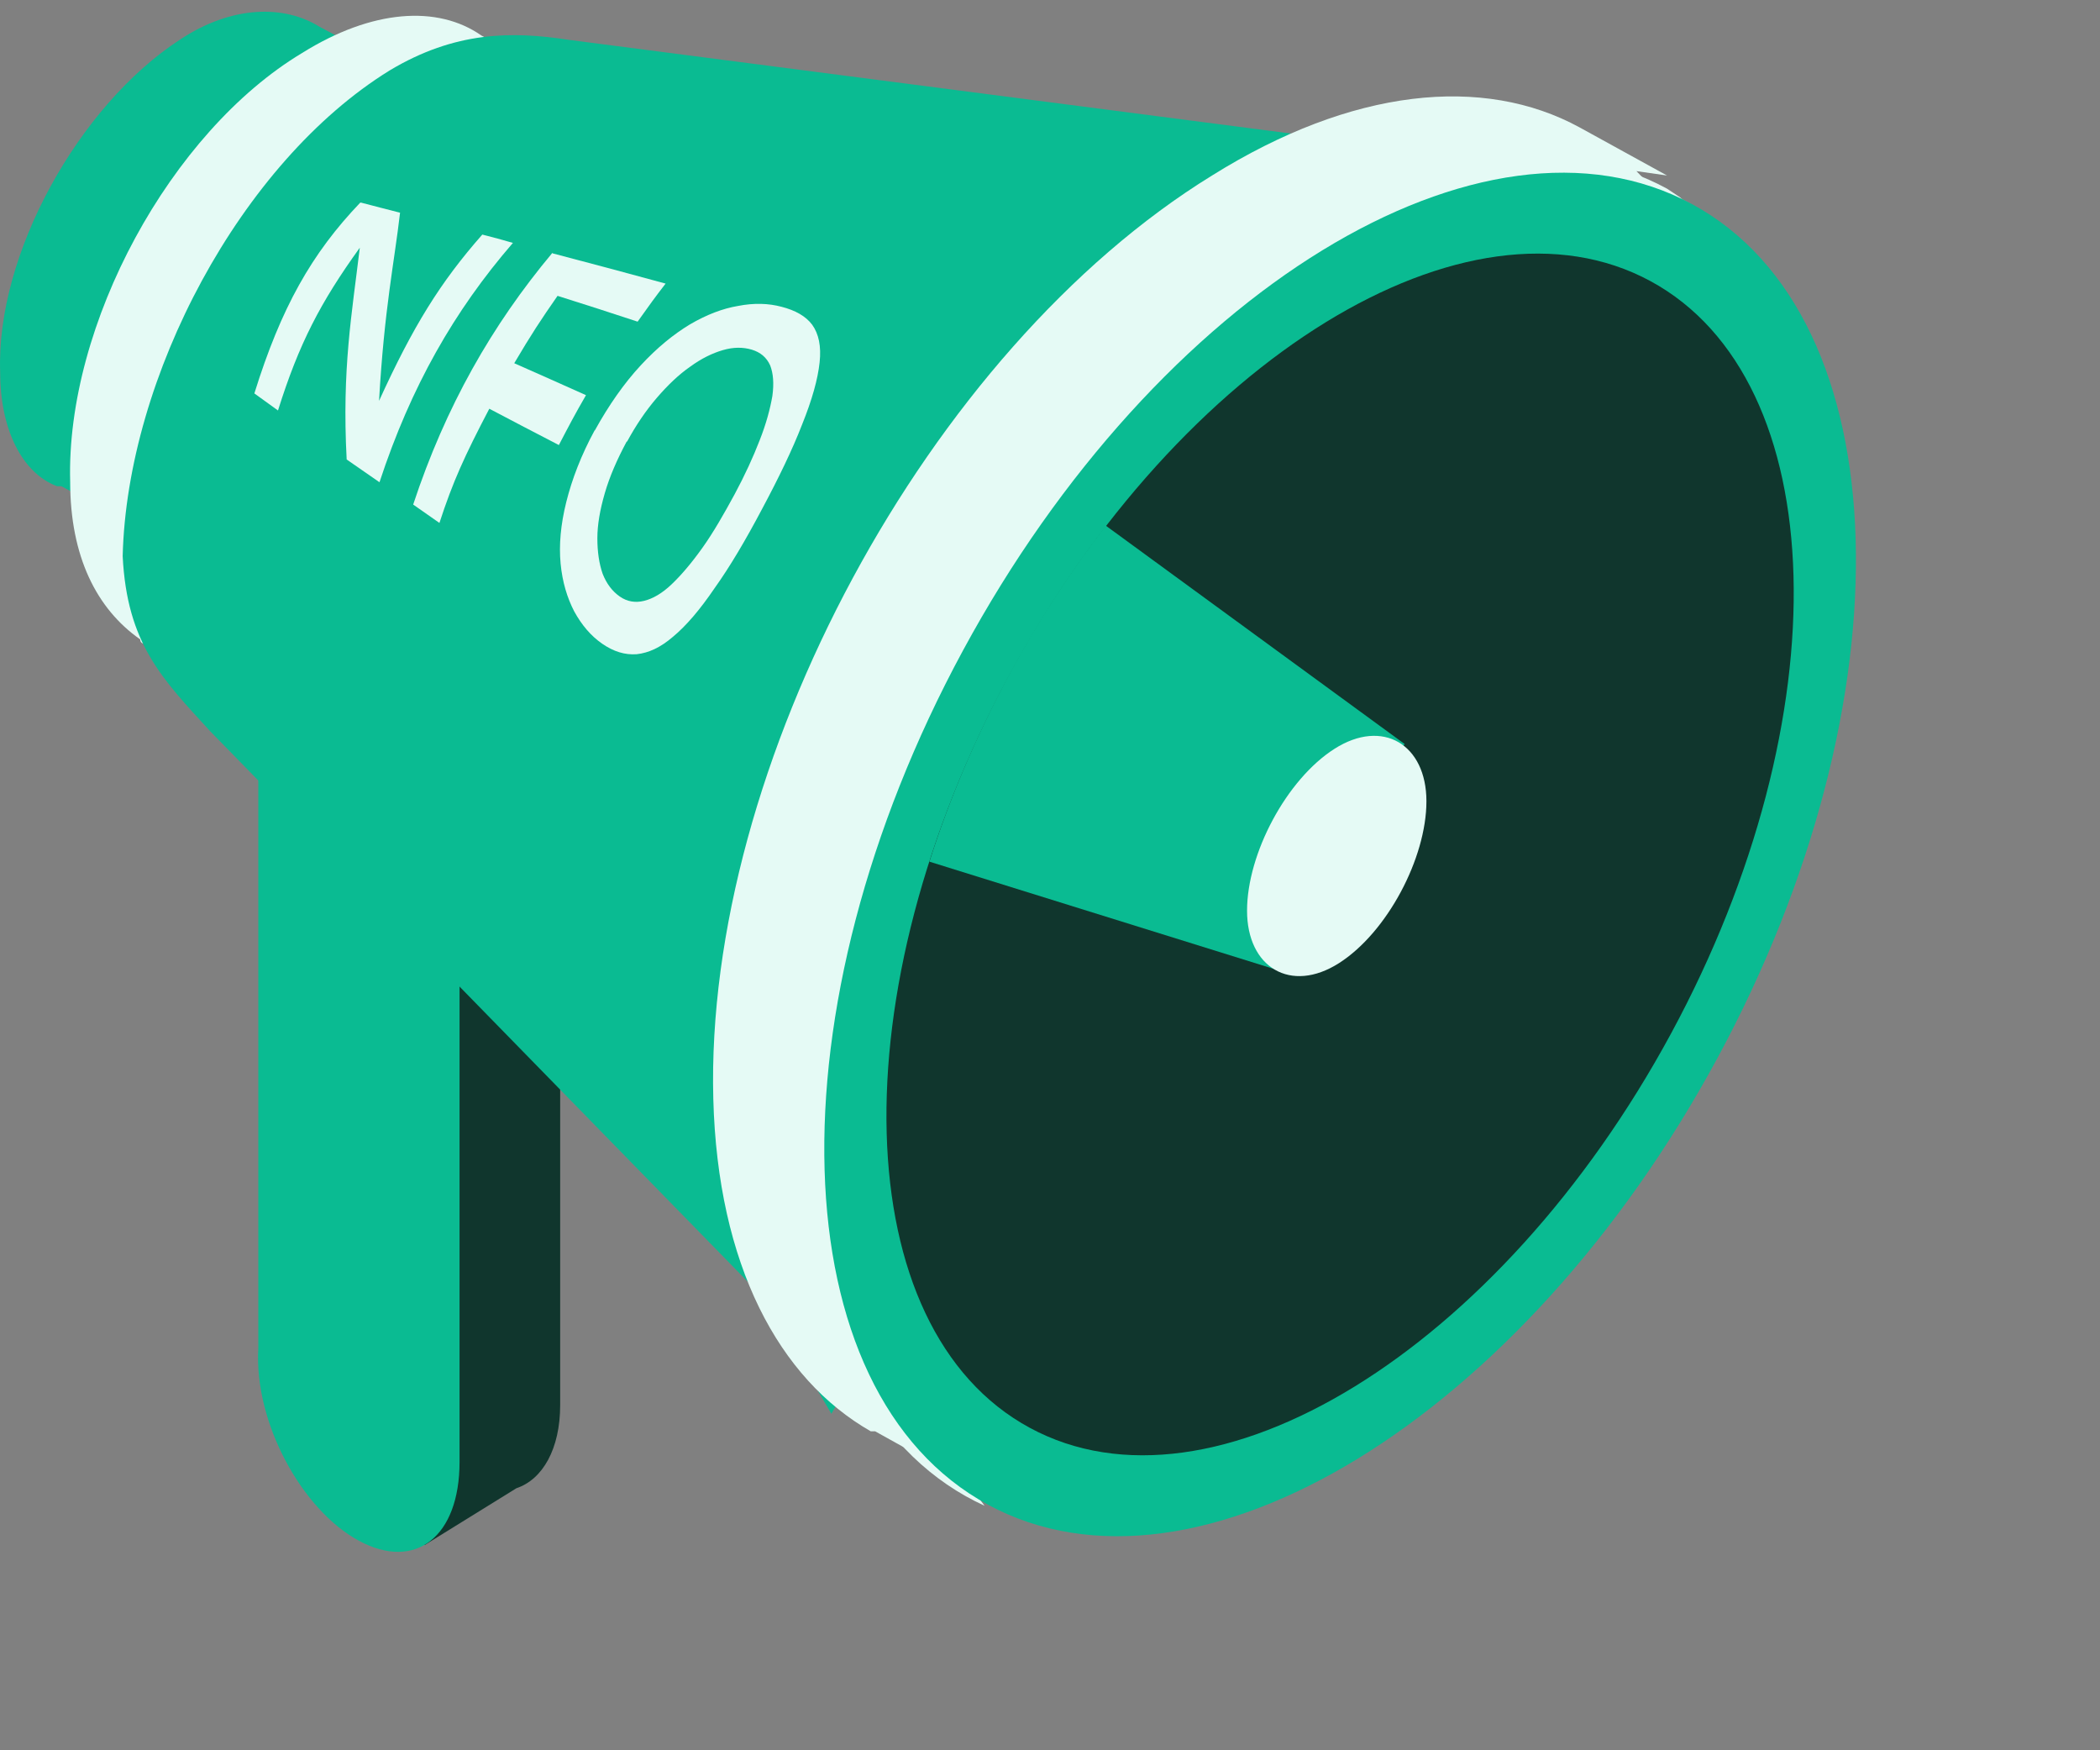 <svg width="48" height="40" viewBox="0 0 48 40" fill="none" xmlns="http://www.w3.org/2000/svg">
<rect x="0" y="0" width="48" height="40" fill="#808080" stroke="none"/>
<path d="M9.004 32.511L9.404 34.311L9.704 35.311L11.804 34.011C12.404 33.811 12.804 33.111 12.804 32.111V16.811L8.204 14.211L5.904 15.611L8.204 27.411V29.411C8.204 30.411 8.604 31.611 9.004 32.511V32.511Z" fill="#10362D"/>
<path d="M5.904 30.812V15.512L10.504 18.112V33.412C10.504 35.112 9.504 35.912 8.204 35.212C6.904 34.512 5.804 32.512 5.904 30.812V30.812Z" fill="#0ABB92"/>
<path d="M1.304 11.112H1.404L9.304 15.412L15.004 4.712L7.304 0.612C6.504 0.112 5.304 0.112 4.104 0.912C1.804 2.412 -0.096 5.812 0.004 8.512C0.004 9.812 0.504 10.812 1.304 11.112V11.112Z" fill="#0ABB92"/>
<path d="M3.204 14.612C3.204 14.712 3.304 14.712 3.304 14.712L13.504 20.212L20.904 6.212L11.004 0.812C10.004 0.112 8.504 0.212 6.904 1.212C3.904 3.012 1.504 7.412 1.604 11.012C1.604 12.712 2.204 13.912 3.204 14.612V14.612Z" fill="#E5FAF5"/>
<path d="M2.804 12.711C2.904 14.711 3.704 15.511 4.804 16.711L17.404 29.611C17.604 29.911 17.804 30.211 18.004 30.611L19.004 32.311L35.004 3.111L32.904 3.211C32.404 3.311 32.004 3.311 31.504 3.311L13.004 0.911C11.704 0.711 10.404 0.711 8.904 1.611C5.504 3.711 2.904 8.611 2.804 12.711V12.711Z" fill="#0ABB92"/>
<path d="M19.904 32.711H20.004L21.804 33.711L21.504 33.311C23.504 33.811 25.804 33.311 28.404 31.711C34.904 27.711 40.004 18.211 39.804 10.611C39.704 7.611 38.804 5.311 37.404 3.911L38.104 4.011L36.104 2.911C33.904 1.711 30.904 2.011 27.704 4.011C21.204 8.011 16.104 17.511 16.304 25.111C16.404 28.911 17.804 31.511 19.904 32.711V32.711Z" fill="#E5FAF5"/>
<path d="M22.504 34.412L22.204 34.012C24.204 34.512 26.504 34.012 29.104 32.412C35.604 28.412 40.704 18.912 40.504 11.312C40.404 8.312 39.504 6.012 38.104 4.612L38.704 4.712C38.604 4.612 38.504 4.612 38.404 4.512L38.104 4.312C35.904 3.112 33.004 3.412 29.804 5.412C23.304 9.412 18.204 18.912 18.404 26.512C18.504 30.612 20.104 33.312 22.504 34.412V34.412Z" fill="#E5FAF5"/>
<path d="M39.249 24.193C43.693 15.985 43.437 7.242 38.677 4.666C33.917 2.089 26.456 6.654 22.013 14.862C17.569 23.07 17.826 31.812 22.585 34.389C27.345 36.966 34.806 32.401 39.249 24.193Z" fill="#0ABB92"/>
<path d="M38.194 23.622C42.111 16.385 41.901 8.686 37.724 6.424C33.548 4.163 26.986 8.196 23.068 15.433C19.15 22.67 19.36 30.369 23.537 32.63C27.714 34.892 34.276 30.858 38.194 23.622Z" fill="#10362D"/>
<path d="M23.074 15.402C22.304 16.832 21.694 18.272 21.244 19.692L29.304 22.202L32.104 17.002L25.274 12.012C24.484 13.042 23.734 14.172 23.074 15.402V15.402Z" fill="#0ABB92"/>
<path d="M30.504 17.112C31.604 16.412 32.604 17.012 32.604 18.312C32.604 19.612 31.704 21.312 30.604 22.012C29.504 22.712 28.504 22.112 28.504 20.812C28.504 19.512 29.404 17.812 30.504 17.112Z" fill="#E5FAF5"/>
<path d="M8.254 4.631C8.604 4.721 8.784 4.771 9.144 4.861C9.014 5.991 8.784 7.051 8.664 9.161C9.444 7.451 10.064 6.451 11.024 5.361C11.304 5.431 11.444 5.471 11.724 5.551C10.384 7.101 9.394 8.831 8.674 11.021C8.374 10.811 8.224 10.711 7.924 10.501C7.814 8.421 8.044 7.171 8.224 5.661C7.324 6.911 6.834 7.851 6.354 9.381C6.134 9.221 6.024 9.141 5.814 8.991C6.424 7.031 7.124 5.791 8.234 4.631H8.254Z" fill="#E5FAF5"/>
<path d="M12.634 5.791C13.664 6.061 14.184 6.201 15.214 6.481C14.974 6.791 14.844 6.971 14.574 7.351C13.844 7.111 13.474 6.991 12.744 6.761C12.354 7.321 12.144 7.641 11.754 8.301C12.414 8.591 12.744 8.741 13.394 9.031C13.134 9.481 13.014 9.711 12.774 10.171C12.134 9.841 11.814 9.671 11.184 9.341C10.614 10.431 10.354 11.001 10.044 11.951C9.804 11.781 9.684 11.701 9.444 11.531C10.184 9.291 11.244 7.431 12.624 5.781L12.634 5.791Z" fill="#E5FAF5"/>
<path d="M13.594 9.841C13.914 9.261 14.264 8.761 14.644 8.351C15.024 7.941 15.394 7.641 15.774 7.411C16.154 7.191 16.514 7.051 16.874 6.991C17.234 6.921 17.564 6.931 17.864 7.011C18.174 7.091 18.414 7.221 18.564 7.421C18.714 7.631 18.774 7.911 18.734 8.281C18.694 8.661 18.564 9.131 18.334 9.701C18.114 10.271 17.794 10.931 17.414 11.641C17.044 12.341 16.684 12.951 16.334 13.441C15.994 13.941 15.684 14.301 15.384 14.551C15.094 14.801 14.824 14.921 14.554 14.951C14.284 14.971 14.024 14.891 13.764 14.711C13.504 14.531 13.294 14.281 13.124 13.971C12.964 13.661 12.854 13.301 12.814 12.881C12.774 12.461 12.814 11.991 12.944 11.471C13.074 10.951 13.284 10.401 13.594 9.831V9.841ZM14.324 10.091C14.104 10.501 13.934 10.891 13.824 11.271C13.714 11.651 13.654 11.991 13.654 12.301C13.654 12.611 13.694 12.881 13.774 13.111C13.864 13.341 13.994 13.511 14.164 13.631C14.334 13.751 14.524 13.781 14.724 13.731C14.924 13.681 15.134 13.561 15.354 13.351C15.574 13.141 15.804 12.871 16.054 12.521C16.304 12.171 16.544 11.751 16.794 11.291C17.024 10.861 17.214 10.451 17.364 10.061C17.514 9.681 17.604 9.341 17.654 9.051C17.694 8.761 17.674 8.531 17.604 8.351C17.524 8.171 17.384 8.051 17.184 7.991C16.984 7.931 16.764 7.931 16.524 8.001C16.284 8.071 16.034 8.191 15.774 8.381C15.514 8.561 15.264 8.801 15.014 9.091C14.764 9.381 14.534 9.721 14.334 10.091H14.324Z" fill="#E5FAF5"/>
</svg>
